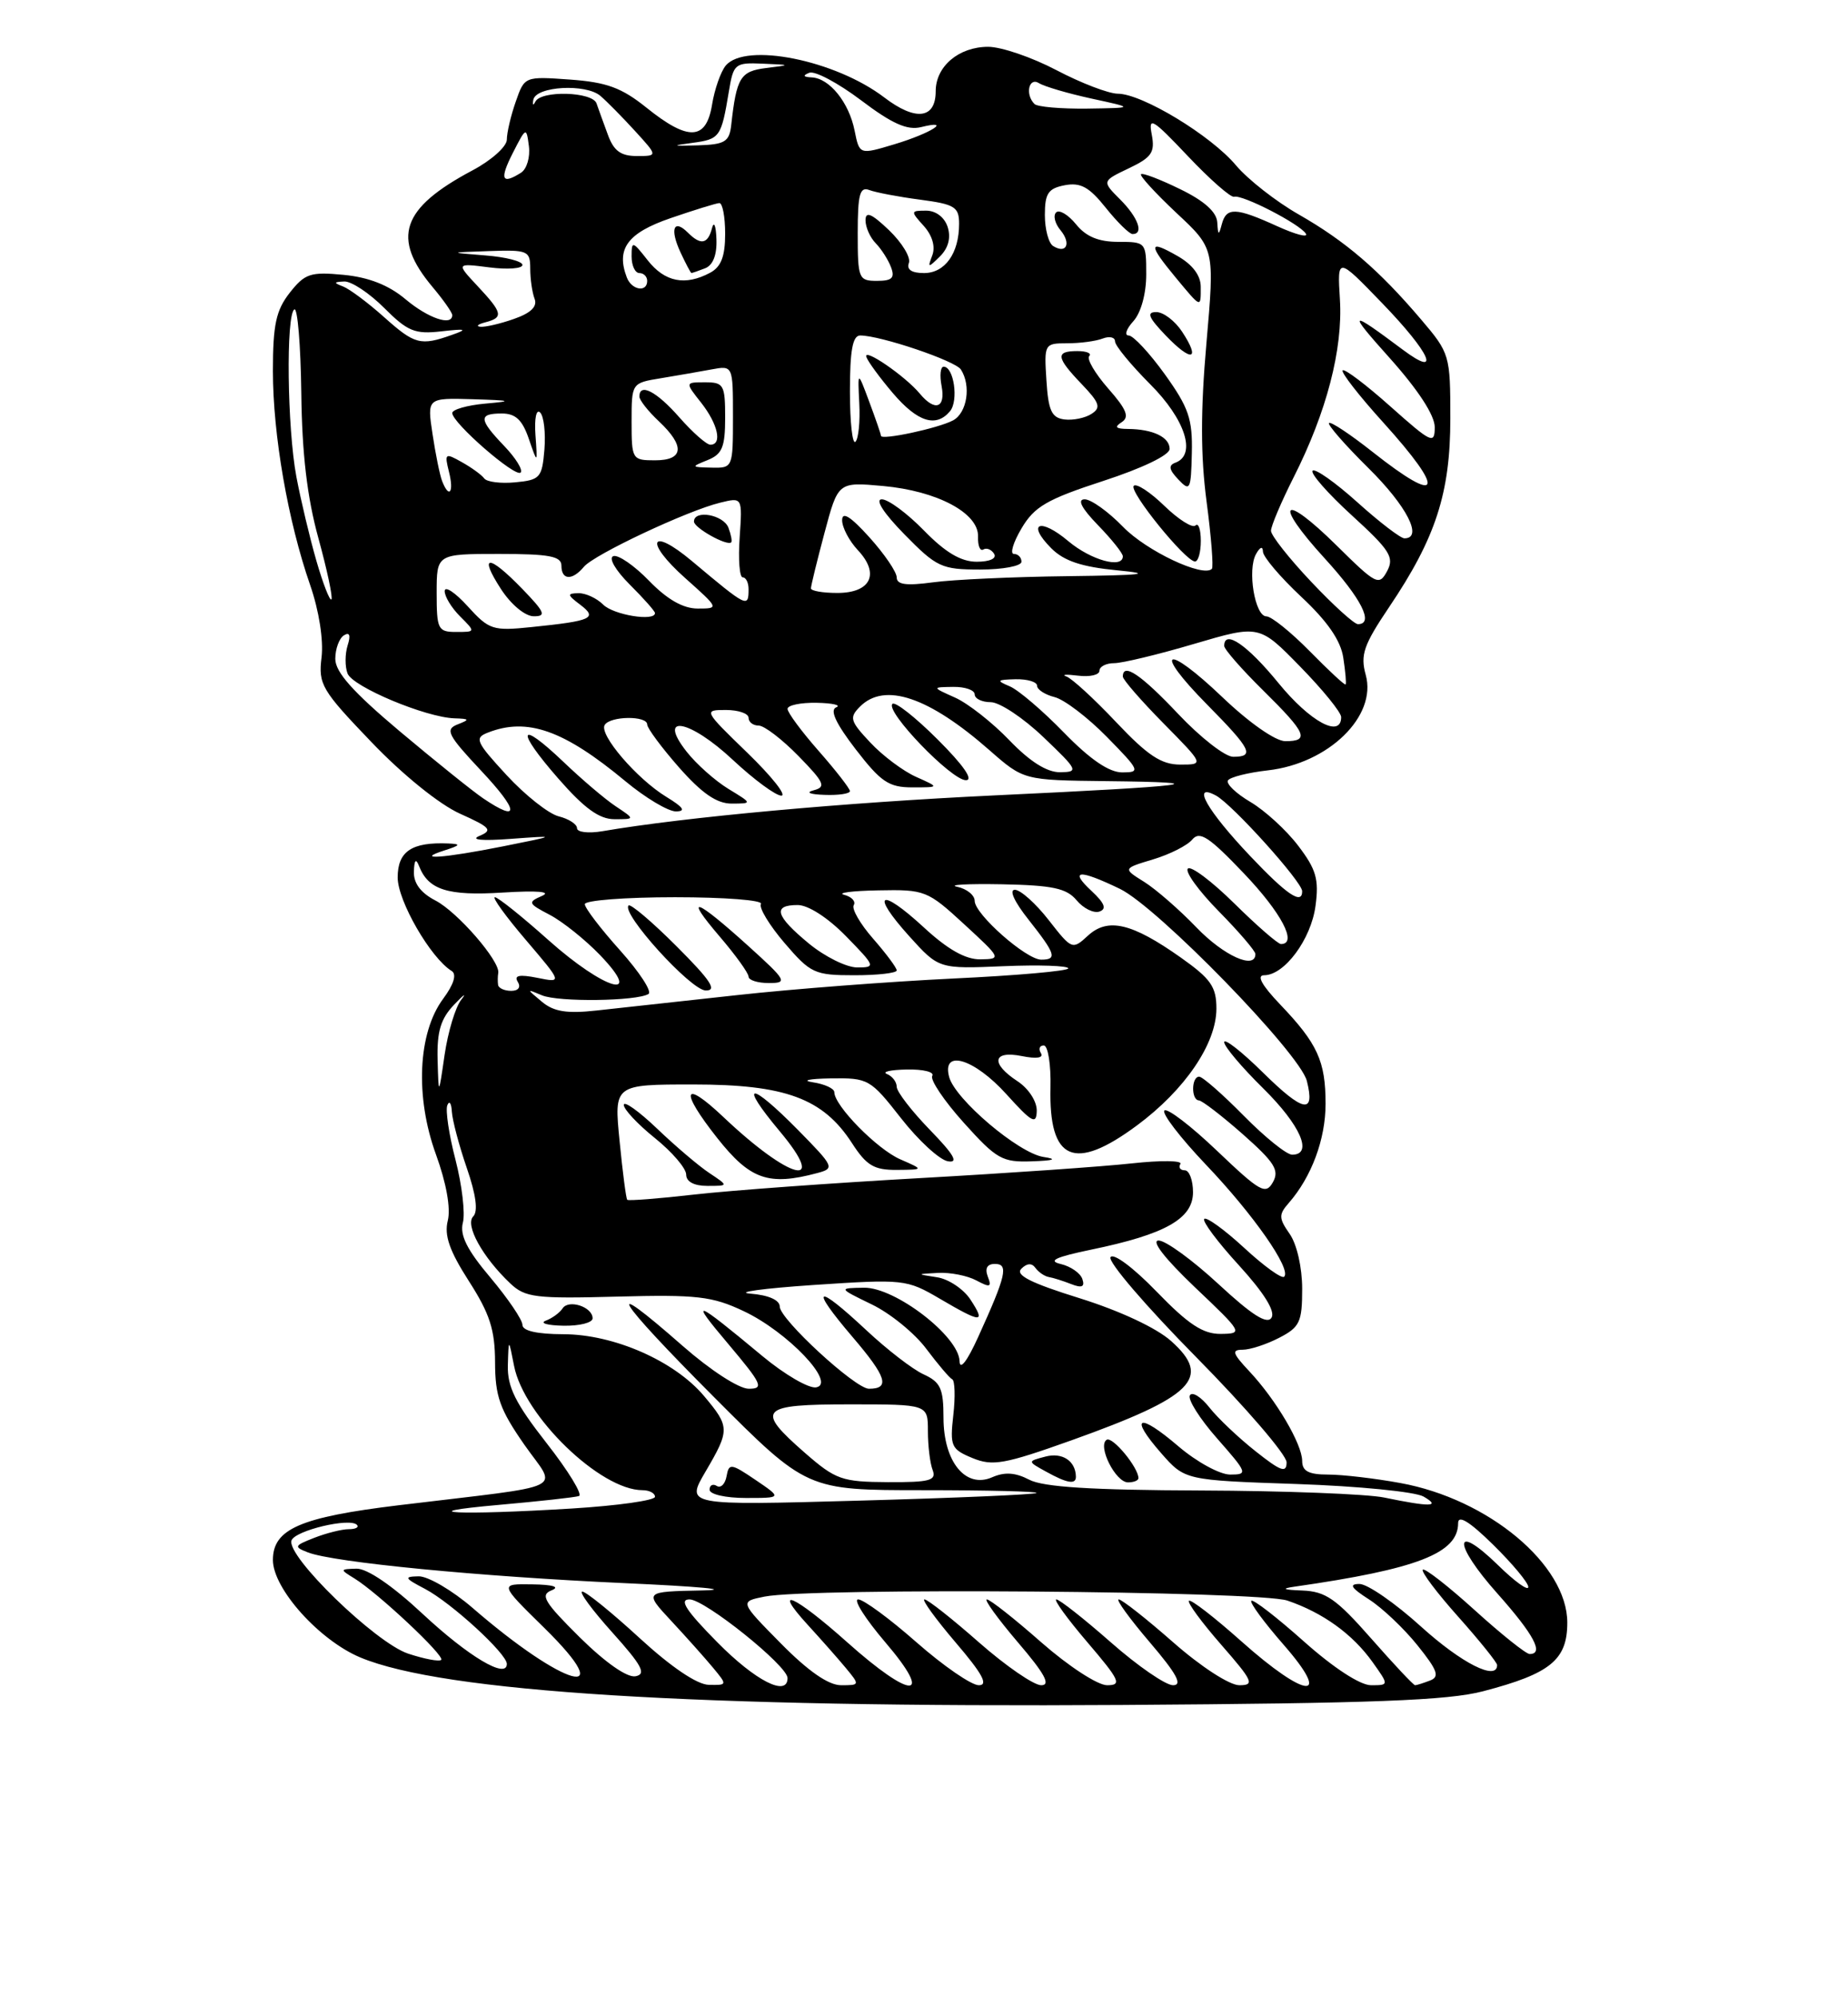 <?xml version="1.0" encoding="UTF-8" standalone="no"?>
<!DOCTYPE svg PUBLIC "-//W3C//DTD SVG 1.1//EN" "http://www.w3.org/Graphics/SVG/1.1/DTD/svg11.dtd" >
<svg xmlns="http://www.w3.org/2000/svg" xmlns:xlink="http://www.w3.org/1999/xlink" version="1.1" viewBox="0 0 237 256">
 <g >
 <path fill="currentColor"
d=" M 190.21 216.77 C 198.83 214.52 201.00 212.75 201.00 207.98 C 201.00 200.57 190.90 192.13 179.57 190.08 C 176.30 189.48 172.14 189.00 170.32 189.00 C 167.83 189.00 167.00 188.56 167.00 187.25 C 166.99 185.08 163.64 179.40 160.21 175.75 C 158.06 173.46 157.92 173.00 159.36 173.00 C 160.32 173.00 162.43 172.31 164.05 171.47 C 166.69 170.11 167.00 169.45 167.00 165.20 C 167.00 162.46 166.32 159.48 165.40 158.16 C 163.99 156.14 163.97 155.68 165.28 154.19 C 168.20 150.85 170.00 146.02 170.00 141.48 C 170.00 136.01 168.97 133.76 164.18 128.75 C 161.82 126.28 161.12 125.00 162.12 125.00 C 164.72 125.00 168.14 120.40 168.71 116.11 C 169.17 112.70 168.80 111.43 166.49 108.40 C 164.97 106.40 162.21 103.88 160.36 102.79 C 158.51 101.70 157.22 100.46 157.48 100.03 C 157.74 99.61 160.04 99.03 162.59 98.74 C 170.39 97.86 176.62 91.79 175.15 86.50 C 174.44 83.94 174.88 82.67 178.14 77.83 C 184.13 68.95 186.00 63.20 186.00 53.64 C 186.00 45.52 185.93 45.27 182.25 40.95 C 176.83 34.58 172.55 30.91 166.56 27.49 C 163.66 25.84 160.03 23.00 158.50 21.18 C 155.28 17.35 146.48 12.02 143.35 12.01 C 142.17 12.00 138.64 10.65 135.50 9.00 C 132.36 7.35 128.42 6.00 126.73 6.00 C 122.96 6.00 120.00 8.51 120.00 11.69 C 120.00 15.25 117.42 15.56 113.39 12.48 C 107.11 7.70 95.59 5.39 93.07 8.41 C 92.43 9.19 91.64 11.44 91.32 13.41 C 90.57 18.01 88.28 18.12 82.92 13.81 C 79.72 11.24 77.81 10.54 73.11 10.20 C 67.28 9.78 67.27 9.79 66.14 13.04 C 65.51 14.83 65.00 17.02 65.00 17.90 C 65.00 18.78 63.01 20.56 60.59 21.84 C 51.46 26.69 50.17 30.48 55.50 36.82 C 56.87 38.45 58.00 40.06 58.00 40.39 C 58.00 41.85 54.90 40.79 52.00 38.35 C 49.86 36.55 47.30 35.54 44.08 35.23 C 39.81 34.82 39.10 35.06 37.16 37.52 C 35.40 39.77 35.00 41.60 35.00 47.55 C 35.00 55.72 36.92 66.78 39.78 75.00 C 40.91 78.25 41.50 82.03 41.24 84.24 C 40.81 87.72 41.24 88.45 47.64 95.12 C 51.66 99.32 56.36 103.11 58.99 104.29 C 62.91 106.05 63.23 106.41 61.49 107.14 C 60.26 107.65 61.79 107.80 65.50 107.52 C 71.50 107.08 71.50 107.08 64.50 108.48 C 56.87 110.00 53.03 110.27 57.00 109.00 C 59.06 108.34 59.15 108.18 57.50 108.11 C 52.80 107.91 51.00 109.12 51.00 112.47 C 51.00 115.47 55.22 122.78 57.92 124.45 C 58.60 124.87 58.21 126.16 56.83 128.02 C 53.59 132.39 53.22 140.58 55.91 147.97 C 57.24 151.62 57.82 154.86 57.43 156.44 C 56.95 158.34 57.64 160.32 60.13 164.20 C 62.82 168.39 63.48 170.44 63.49 174.61 C 63.50 178.97 64.10 180.65 67.23 185.15 C 71.46 191.20 73.47 190.23 51.14 192.93 C 38.48 194.46 35.00 195.98 35.00 199.95 C 35.00 203.62 40.95 210.24 46.21 212.44 C 56.82 216.88 89.14 218.89 144.00 218.53 C 176.05 218.32 185.69 217.96 190.21 216.77 Z  M 82.02 209.95 C 78.46 206.68 75.15 204.00 74.68 204.00 C 74.20 204.00 75.94 206.36 78.54 209.25 C 82.34 213.48 82.92 214.57 81.51 214.85 C 80.44 215.06 77.66 213.12 74.36 209.87 C 69.81 205.36 69.24 204.43 70.73 203.84 C 71.85 203.40 70.95 203.11 68.27 203.07 C 64.04 203.00 64.04 203.00 69.77 208.62 C 79.61 218.28 72.40 216.30 60.63 206.11 C 58.02 203.85 54.89 202.02 53.69 202.04 C 51.76 202.08 51.86 202.27 54.50 203.65 C 57.88 205.43 65.00 211.95 65.00 213.27 C 65.00 215.26 60.09 212.34 54.21 206.86 C 50.32 203.23 47.08 201.02 45.71 201.06 C 43.58 201.12 43.57 201.16 45.45 202.31 C 48.45 204.15 57.09 212.25 56.58 212.75 C 56.34 213.00 54.43 212.64 52.34 211.95 C 48.15 210.56 36.64 199.39 37.39 197.43 C 37.88 196.16 44.84 194.50 45.77 195.44 C 46.08 195.75 45.61 196.00 44.73 196.00 C 43.85 196.00 41.86 196.50 40.32 197.10 C 37.71 198.12 37.65 198.26 39.50 198.98 C 42.83 200.26 61.48 202.07 80.00 202.91 C 89.62 203.34 94.15 203.76 90.05 203.85 C 82.59 204.00 82.59 204.00 86.08 207.75 C 88.00 209.81 90.41 212.51 91.44 213.75 C 93.29 215.98 93.29 216.00 90.90 215.95 C 89.40 215.92 86.07 213.67 82.02 209.95 Z  M 92.00 210.50 C 87.97 206.42 87.05 205.00 88.43 205.00 C 90.39 205.00 101.00 213.50 101.00 215.08 C 101.00 217.54 96.89 215.45 92.00 210.50 Z  M 100.14 210.64 C 94.85 205.28 94.85 205.28 98.05 204.64 C 103.90 203.47 161.43 203.91 165.10 205.15 C 169.66 206.70 173.47 209.45 176.03 213.04 C 178.14 216.00 178.14 216.00 175.82 216.00 C 174.42 215.99 171.00 213.76 167.20 210.37 C 163.74 207.29 160.72 204.95 160.48 205.18 C 160.25 205.41 162.11 207.94 164.61 210.80 C 170.96 218.06 167.52 217.79 159.20 210.37 C 155.74 207.29 152.72 204.95 152.48 205.18 C 152.25 205.41 154.11 207.94 156.61 210.80 C 160.69 215.47 160.93 216.00 158.94 216.00 C 157.68 216.00 154.02 213.63 150.46 210.50 C 147.01 207.47 143.87 205.00 143.47 205.00 C 143.08 205.00 144.87 207.47 147.46 210.50 C 150.91 214.54 151.70 216.00 150.44 216.00 C 149.49 216.00 145.90 213.53 142.46 210.50 C 139.01 207.47 135.87 205.00 135.47 205.00 C 135.08 205.00 136.87 207.47 139.46 210.50 C 143.62 215.37 143.91 216.00 141.98 216.00 C 140.77 216.00 137.03 213.56 133.54 210.50 C 130.10 207.47 126.96 205.00 126.56 205.00 C 126.17 205.00 127.96 207.47 130.54 210.50 C 134.00 214.54 134.79 216.00 133.53 216.00 C 132.58 216.00 128.99 213.53 125.54 210.50 C 122.10 207.47 118.96 205.00 118.56 205.00 C 118.17 205.00 119.96 207.47 122.54 210.50 C 126.00 214.54 126.79 216.00 125.53 216.00 C 124.58 216.00 120.99 213.53 117.54 210.50 C 114.10 207.47 110.73 205.00 110.06 205.00 C 109.39 205.00 110.96 207.47 113.54 210.50 C 119.86 217.89 116.94 217.89 108.66 210.50 C 101.89 204.46 98.90 203.13 103.58 208.25 C 105.22 210.04 107.41 212.51 108.44 213.75 C 110.29 215.98 110.29 216.00 107.87 216.00 C 106.25 216.00 103.66 214.21 100.14 210.64 Z  M 175.84 210.00 C 171.37 204.92 170.01 203.98 167.03 203.86 C 164.56 203.77 164.25 203.62 166.00 203.37 C 181.78 201.11 187.00 199.08 187.00 195.22 C 187.00 194.12 188.47 195.02 191.50 198.00 C 193.97 200.43 196.00 202.86 196.00 203.41 C 196.00 203.96 194.25 202.70 192.12 200.61 C 186.35 194.99 186.30 197.81 192.04 204.25 C 196.72 209.51 198.05 212.00 196.17 212.00 C 195.71 212.00 192.54 209.47 189.13 206.38 C 185.71 203.28 182.71 200.95 182.47 201.19 C 182.23 201.44 184.27 204.15 187.02 207.23 C 189.76 210.30 192.00 213.09 192.00 213.41 C 192.00 215.49 187.46 213.20 182.26 208.50 C 178.92 205.47 175.36 203.01 174.34 203.02 C 172.96 203.03 173.26 203.52 175.57 205.00 C 177.26 206.08 180.06 208.73 181.79 210.89 C 184.38 214.11 184.66 214.92 183.39 215.40 C 182.53 215.73 181.67 216.00 181.48 216.00 C 181.28 216.00 178.74 213.30 175.84 210.00 Z  M 63.92 192.89 C 69.11 192.43 73.75 191.92 74.25 191.75 C 74.75 191.58 72.89 188.53 70.10 184.97 C 66.10 179.86 65.06 177.77 65.13 175.00 C 65.23 171.50 65.23 171.50 65.93 175.08 C 67.19 181.51 76.99 191.00 82.39 191.00 C 83.27 191.00 84.00 191.38 84.00 191.85 C 84.00 192.31 79.20 192.99 73.34 193.35 C 58.81 194.24 52.31 193.92 63.92 192.89 Z  M 90.47 188.64 C 93.62 183.27 93.61 182.88 90.29 178.93 C 86.51 174.44 78.73 171.02 72.25 171.01 C 68.87 171.00 67.00 170.58 67.00 169.81 C 67.00 169.16 65.15 166.44 62.90 163.76 C 59.89 160.20 58.95 158.31 59.36 156.72 C 59.68 155.52 59.25 151.90 58.42 148.67 C 57.58 145.45 57.11 142.29 57.37 141.66 C 57.63 141.02 57.89 141.40 57.95 142.50 C 58.02 143.60 58.88 146.85 59.87 149.72 C 61.05 153.13 61.33 155.27 60.69 155.91 C 59.60 157.00 61.89 161.14 65.44 164.50 C 67.35 166.31 68.68 166.47 79.16 166.19 C 89.37 165.92 91.33 166.14 95.37 168.05 C 100.99 170.69 107.31 177.32 104.68 177.82 C 103.75 178.00 100.63 176.19 97.75 173.79 C 88.97 166.49 88.33 166.27 93.39 172.25 C 97.73 177.40 98.01 178.00 96.03 178.00 C 94.76 178.00 91.11 175.63 87.54 172.50 C 76.99 163.24 78.89 166.36 91.50 179.00 C 103.47 191.00 103.47 191.00 118.40 191.00 C 126.61 191.00 133.15 191.16 132.92 191.36 C 132.69 191.56 122.47 192.00 110.22 192.34 C 87.94 192.96 87.94 192.96 90.47 188.64 Z  M 96.90 189.69 C 93.74 187.55 93.48 187.52 93.18 189.21 C 93.00 190.21 92.44 190.77 91.93 190.46 C 91.42 190.14 91.00 190.36 91.00 190.94 C 91.00 191.53 93.04 192.00 95.65 192.00 C 100.30 192.00 100.30 192.00 96.90 189.69 Z  M 76.00 168.97 C 76.00 167.51 72.93 166.50 72.15 167.70 C 71.79 168.25 70.83 168.96 70.00 169.27 C 69.17 169.59 70.19 169.88 72.25 169.92 C 74.31 169.96 76.00 169.54 76.00 168.97 Z  M 177.50 191.94 C 175.30 191.49 164.72 191.08 154.00 191.04 C 140.00 190.99 133.79 190.60 132.00 189.66 C 130.22 188.73 128.84 188.64 127.23 189.35 C 123.83 190.83 121.00 187.36 121.00 181.70 C 121.00 177.98 120.62 177.15 118.46 176.16 C 117.06 175.53 113.76 172.98 111.11 170.50 C 104.59 164.41 103.75 164.82 109.34 171.37 C 113.71 176.48 114.19 178.00 111.44 178.00 C 109.69 178.00 100.00 169.08 100.00 167.47 C 100.00 166.63 98.57 166.00 96.25 165.81 C 94.19 165.64 97.83 165.14 104.33 164.70 C 115.90 163.93 116.27 163.97 120.51 166.45 C 125.91 169.62 126.46 169.63 124.45 166.56 C 123.57 165.22 121.64 163.93 120.17 163.71 C 117.50 163.30 117.50 163.30 120.32 163.15 C 121.86 163.07 124.07 163.50 125.22 164.12 C 126.98 165.06 127.21 164.98 126.68 163.62 C 126.28 162.56 126.60 162.00 127.60 162.00 C 129.38 162.00 129.04 163.47 125.46 171.34 C 124.04 174.48 123.09 175.70 123.06 174.46 C 122.97 171.27 114.80 164.99 110.81 165.05 C 107.50 165.10 107.50 165.10 111.80 167.19 C 114.17 168.33 117.32 170.90 118.80 172.89 C 120.29 174.87 121.78 176.63 122.12 176.79 C 122.46 176.95 122.53 179.01 122.26 181.37 C 121.81 185.37 121.98 185.75 124.71 186.88 C 127.30 187.95 128.80 187.68 137.41 184.61 C 153.07 179.01 155.48 176.61 150.20 171.89 C 148.31 170.20 143.64 168.02 138.47 166.40 C 132.20 164.45 130.17 163.43 130.98 162.62 C 131.70 161.90 132.33 161.86 132.79 162.51 C 133.18 163.05 133.95 163.58 134.50 163.68 C 135.05 163.77 136.35 164.18 137.39 164.59 C 138.75 165.12 139.15 164.94 138.81 163.94 C 138.56 163.18 137.31 162.31 136.03 162.01 C 134.33 161.61 135.36 161.12 139.94 160.17 C 149.44 158.21 153.00 156.21 153.00 152.81 C 153.00 151.27 152.52 150.00 151.94 150.00 C 151.36 150.00 151.11 149.63 151.38 149.19 C 151.66 148.74 148.87 148.71 145.19 149.11 C 141.51 149.52 129.28 150.37 118.00 151.00 C 106.72 151.63 93.72 152.58 89.11 153.10 C 84.50 153.63 80.60 153.93 80.44 153.78 C 80.29 153.62 79.85 150.24 79.46 146.25 C 78.74 139.00 78.74 139.00 88.91 139.00 C 100.73 139.00 105.54 140.78 109.26 146.51 C 111.12 149.39 112.09 149.97 115.00 149.95 C 118.50 149.92 118.50 149.92 115.45 148.59 C 112.49 147.30 107.00 141.72 107.00 139.99 C 107.00 139.52 105.76 138.95 104.25 138.72 C 102.74 138.49 103.75 138.27 106.50 138.22 C 111.36 138.15 111.61 138.29 115.55 143.32 C 117.78 146.17 120.48 148.65 121.55 148.84 C 122.98 149.10 122.37 148.02 119.25 144.81 C 116.91 142.40 115.00 139.92 115.00 139.30 C 115.00 138.67 114.44 137.94 113.75 137.66 C 113.06 137.38 114.21 137.12 116.31 137.08 C 118.40 137.04 119.87 137.40 119.56 137.90 C 119.26 138.39 121.07 141.09 123.60 143.90 C 127.80 148.57 128.53 148.99 132.34 148.85 C 135.20 148.75 135.66 148.57 133.82 148.29 C 130.62 147.80 122.46 140.88 121.72 138.02 C 120.77 134.42 124.94 135.68 129.07 140.25 C 132.36 143.89 132.92 144.19 132.96 142.37 C 132.98 141.16 131.91 139.52 130.50 138.59 C 127.00 136.30 127.29 134.61 131.05 135.36 C 132.94 135.74 133.87 135.60 133.49 134.98 C 133.16 134.44 133.32 134.00 133.86 134.00 C 134.40 134.00 134.79 136.43 134.72 139.40 C 134.50 148.80 137.75 150.22 145.81 144.25 C 151.96 139.70 156.00 133.77 156.00 129.28 C 156.00 126.47 155.29 125.46 151.43 122.73 C 145.16 118.30 142.09 117.58 139.53 119.92 C 137.53 121.76 137.46 121.73 134.50 117.94 C 132.85 115.82 130.90 114.07 130.17 114.05 C 129.37 114.02 130.08 115.58 131.92 117.89 C 135.39 122.29 135.62 123.00 133.53 123.00 C 131.61 123.00 125.00 117.17 125.00 115.47 C 125.00 114.74 123.99 113.92 122.75 113.66 C 121.51 113.40 124.10 113.26 128.50 113.34 C 135.00 113.47 136.79 113.85 138.07 115.39 C 138.94 116.43 140.25 117.08 140.99 116.84 C 141.96 116.51 141.68 115.78 139.98 114.19 C 137.07 111.49 138.37 111.39 143.63 113.93 C 148.47 116.28 166.71 135.00 167.60 138.55 C 168.69 142.87 167.15 142.58 161.98 137.48 C 159.24 134.78 157.00 133.03 157.00 133.58 C 157.00 134.13 159.25 136.79 162.00 139.50 C 166.79 144.22 168.44 148.00 165.71 148.00 C 165.00 148.00 162.21 145.75 159.50 143.00 C 156.79 140.25 154.22 138.00 153.79 138.00 C 152.78 138.00 152.75 140.99 153.75 141.04 C 154.16 141.06 156.70 143.01 159.39 145.38 C 163.46 148.98 164.10 149.99 163.25 151.52 C 162.32 153.17 161.62 152.78 156.10 147.52 C 152.74 144.31 149.69 141.98 149.33 142.34 C 148.97 142.70 151.36 145.81 154.63 149.25 C 160.74 155.65 165.65 162.68 164.69 163.64 C 164.39 163.94 162.08 162.27 159.56 159.94 C 157.03 157.61 154.72 155.94 154.44 156.23 C 154.15 156.51 156.15 159.19 158.89 162.18 C 162.10 165.70 163.58 168.07 163.07 168.89 C 162.51 169.80 160.58 168.58 156.26 164.58 C 152.94 161.51 149.49 159.00 148.59 159.00 C 147.58 159.00 149.38 161.31 153.22 164.97 C 159.40 170.83 159.45 170.93 156.56 170.97 C 154.28 170.99 152.41 169.76 148.33 165.55 C 145.36 162.48 142.78 160.55 142.42 161.14 C 142.06 161.71 147.00 167.46 153.39 173.93 C 159.77 180.39 165.00 186.47 165.00 187.43 C 165.00 188.85 164.26 188.58 161.02 186.01 C 158.83 184.28 156.16 181.75 155.10 180.40 C 154.03 179.04 152.91 178.34 152.60 178.84 C 152.29 179.35 153.86 181.84 156.10 184.38 C 159.99 188.80 160.07 189.00 157.76 189.00 C 156.44 189.00 153.46 187.37 151.13 185.38 C 146.00 180.99 144.74 181.49 148.92 186.26 C 151.96 189.72 151.96 189.72 166.30 190.21 C 174.18 190.48 181.50 191.20 182.57 191.82 C 184.85 193.14 183.45 193.17 177.50 191.94 Z  M 137.98 189.25 C 137.94 187.25 136.24 186.13 134.09 186.69 C 131.75 187.30 131.75 187.30 134.13 188.61 C 136.86 190.13 138.01 190.32 137.98 189.25 Z  M 146.00 189.46 C 146.00 188.09 142.68 184.08 141.93 184.54 C 140.71 185.30 143.06 190.00 144.66 190.00 C 145.40 190.00 146.00 189.76 146.00 189.46 Z  M 90.97 150.35 C 89.61 149.45 86.59 146.88 84.25 144.64 C 81.91 142.41 80.00 141.05 80.00 141.62 C 80.00 142.20 81.80 144.11 84.00 145.88 C 86.20 147.65 88.00 149.75 88.00 150.55 C 88.00 151.46 89.01 152.00 90.72 152.00 C 93.45 152.00 93.45 152.00 90.97 150.35 Z  M 104.83 150.35 C 107.07 149.75 106.98 149.55 102.37 144.86 C 96.12 138.52 94.65 138.61 100.00 145.00 C 106.31 152.53 101.32 151.27 92.77 143.17 C 87.56 138.24 87.13 139.73 91.99 145.87 C 96.21 151.20 98.56 152.03 104.83 150.35 Z  M 103.23 186.22 C 96.82 180.62 97.40 180.00 109.00 180.00 C 119.00 180.00 119.00 180.00 119.00 183.42 C 119.00 185.30 119.27 187.55 119.61 188.42 C 120.12 189.76 119.25 190.00 113.86 189.97 C 107.97 189.94 107.18 189.66 103.23 186.22 Z  M 56.12 135.81 C 56.03 132.19 56.52 130.57 58.25 128.76 C 59.49 127.46 59.89 127.19 59.15 128.14 C 58.40 129.10 57.45 132.27 57.02 135.19 C 56.25 140.50 56.25 140.50 56.12 135.81 Z  M 69.50 128.40 C 67.50 126.73 67.50 126.73 69.50 127.57 C 71.61 128.46 81.65 128.33 83.17 127.40 C 83.65 127.10 82.01 124.59 79.53 121.82 C 77.04 119.05 75.00 116.38 75.00 115.89 C 75.00 115.40 80.20 115.00 86.56 115.00 C 92.92 115.00 97.88 115.38 97.59 115.86 C 97.30 116.33 98.66 118.58 100.61 120.86 C 103.96 124.77 104.46 125.00 109.58 125.00 C 112.56 125.00 115.00 124.72 115.00 124.38 C 115.00 124.04 113.64 122.22 111.98 120.32 C 110.32 118.43 109.20 116.49 109.49 116.02 C 109.78 115.54 109.23 114.94 108.26 114.69 C 107.29 114.44 109.27 114.18 112.65 114.12 C 118.61 114.00 118.96 114.14 123.65 118.46 C 128.42 122.85 128.46 122.92 125.73 122.96 C 123.83 122.99 121.53 121.69 118.46 118.85 C 112.81 113.65 111.58 114.42 116.62 120.01 C 120.40 124.19 120.40 124.19 128.70 123.84 C 133.27 123.65 137.00 123.78 137.00 124.12 C 137.00 124.45 130.36 125.04 122.25 125.42 C 114.14 125.81 101.65 126.76 94.50 127.55 C 87.35 128.34 79.25 129.22 76.50 129.52 C 72.70 129.94 71.02 129.67 69.50 128.40 Z  M 86.78 121.30 C 83.64 118.16 80.86 115.80 80.61 116.06 C 79.63 117.04 88.57 126.90 90.49 126.95 C 92.02 126.99 91.16 125.68 86.78 121.30 Z  M 95.97 121.25 C 89.15 115.09 87.63 114.58 92.29 120.03 C 94.33 122.41 96.00 124.73 96.00 125.18 C 96.00 125.63 97.17 126.00 98.61 126.00 C 101.05 126.00 100.88 125.69 95.97 121.25 Z  M 63.88 126.25 C 63.82 125.84 63.82 125.14 63.90 124.70 C 64.15 123.20 58.67 116.88 55.84 115.42 C 53.95 114.44 53.03 113.20 53.08 111.72 C 53.13 110.21 53.34 109.98 53.74 111.00 C 54.93 114.06 57.41 114.85 64.50 114.40 C 68.94 114.13 70.77 114.28 69.51 114.83 C 67.65 115.64 67.71 115.80 70.51 117.26 C 72.15 118.12 75.05 120.44 76.95 122.41 C 82.71 128.41 77.53 126.91 70.34 120.50 C 66.95 117.47 63.86 115.00 63.47 115.00 C 63.08 115.00 64.87 117.47 67.45 120.49 C 72.13 125.98 72.13 125.98 68.91 125.33 C 66.60 124.87 65.89 125.02 66.40 125.84 C 66.83 126.53 66.48 127.00 65.56 127.00 C 64.70 127.00 63.95 126.66 63.88 126.25 Z  M 103.73 120.93 C 99.44 117.39 99.04 116.00 102.30 116.00 C 103.66 116.00 106.18 117.63 108.50 120.00 C 112.28 123.87 112.33 124.00 109.93 124.00 C 108.57 124.00 105.78 122.62 103.73 120.93 Z  M 153.45 118.88 C 151.28 116.62 148.26 113.99 146.75 113.04 C 143.99 111.32 143.99 111.32 147.88 110.15 C 150.01 109.51 152.28 108.37 152.91 107.60 C 153.86 106.47 155.06 107.26 159.53 111.95 C 164.34 116.99 166.45 121.00 164.28 121.00 C 163.89 121.00 161.20 118.66 158.31 115.81 C 155.41 112.95 152.73 110.94 152.34 111.33 C 151.94 111.72 153.73 114.19 156.31 116.81 C 158.89 119.43 161.00 121.89 161.00 122.28 C 161.00 124.34 156.93 122.50 153.45 118.88 Z  M 160.36 109.75 C 154.80 103.89 152.73 100.25 155.93 101.96 C 158.04 103.09 167.00 113.03 167.00 114.23 C 167.00 116.01 165.04 114.69 160.36 109.75 Z  M 74.00 106.15 C 74.00 105.64 72.94 104.95 71.64 104.63 C 70.35 104.30 67.34 101.92 64.96 99.34 C 61.03 95.08 60.81 94.58 62.57 93.90 C 67.62 91.92 72.31 93.58 80.18 100.11 C 82.75 102.25 85.68 104.00 86.68 104.00 C 88.00 103.99 87.67 103.49 85.46 102.14 C 81.67 99.83 76.79 94.14 77.55 92.92 C 78.27 91.76 83.00 91.71 83.00 92.86 C 83.00 93.33 84.84 95.81 87.08 98.36 C 90.03 101.70 91.92 103.00 93.83 103.00 C 96.50 102.99 96.50 102.99 93.41 101.11 C 91.71 100.07 89.31 97.94 88.07 96.36 C 84.18 91.43 88.42 92.18 94.01 97.42 C 96.71 99.94 99.50 101.99 100.21 101.98 C 100.92 101.97 98.95 99.49 95.84 96.48 C 90.24 91.06 90.21 91.00 93.09 91.00 C 94.69 91.00 96.00 91.45 96.00 92.00 C 96.00 92.55 96.58 93.00 97.30 93.00 C 98.01 93.00 100.31 94.76 102.41 96.91 C 105.72 100.30 105.98 100.87 104.36 101.29 C 103.27 101.57 103.84 101.82 105.75 101.88 C 107.54 101.95 109.00 101.73 109.00 101.40 C 109.00 101.08 107.20 98.76 105.00 96.26 C 102.80 93.76 101.00 91.33 101.00 90.86 C 101.00 90.39 102.69 90.04 104.75 90.08 C 106.81 90.12 107.93 90.39 107.24 90.66 C 106.39 91.01 107.20 92.74 109.74 96.04 C 112.97 100.23 113.99 100.92 117.00 100.92 C 120.50 100.92 120.50 100.92 117.50 99.58 C 115.85 98.85 113.20 96.87 111.62 95.18 C 109.01 92.41 108.89 91.97 110.30 90.56 C 113.45 87.41 119.11 89.32 126.89 96.15 C 131.28 100.00 131.28 100.00 141.89 100.12 C 156.71 100.28 153.02 100.75 127.50 101.95 C 108.33 102.86 87.86 104.72 77.25 106.54 C 75.46 106.84 74.00 106.67 74.00 106.15 Z  M 78.97 103.35 C 77.61 102.45 74.60 99.89 72.27 97.66 C 66.47 92.13 66.06 93.46 71.61 99.80 C 74.94 103.61 76.86 105.00 78.80 105.00 C 81.45 105.00 81.45 105.00 78.97 103.35 Z  M 120.27 94.80 C 117.41 91.94 114.79 89.88 114.45 90.22 C 113.50 91.17 122.01 100.00 123.87 100.00 C 124.89 100.00 123.57 98.09 120.27 94.80 Z  M 61.97 102.33 C 60.61 101.41 55.79 97.53 51.25 93.72 C 45.26 88.68 43.00 86.15 43.00 84.45 C 43.00 83.17 43.50 81.81 44.11 81.43 C 44.84 80.98 45.00 81.42 44.58 82.73 C 44.24 83.83 44.23 85.44 44.57 86.32 C 45.23 88.03 54.59 91.95 58.29 92.07 C 60.24 92.13 60.28 92.23 58.66 92.86 C 57.05 93.50 57.43 94.23 61.71 98.79 C 66.58 103.97 66.69 105.52 61.97 102.33 Z  M 129.45 94.88 C 127.28 92.62 124.15 90.16 122.50 89.42 C 119.50 88.08 119.50 88.08 122.25 88.04 C 123.76 88.02 125.00 88.45 125.00 89.00 C 125.00 89.55 125.93 90.00 127.06 90.00 C 128.19 90.00 131.23 92.01 133.81 94.48 C 138.26 98.72 138.37 98.95 135.95 98.98 C 134.26 98.99 132.08 97.62 129.45 94.88 Z  M 136.46 93.91 C 133.73 91.10 130.60 88.43 129.50 87.97 C 127.74 87.23 127.83 87.12 130.25 87.06 C 131.76 87.03 133.00 87.40 133.00 87.89 C 133.00 88.38 134.01 89.04 135.25 89.35 C 136.49 89.66 139.51 91.96 141.96 94.46 C 146.20 98.78 146.29 99.00 143.92 99.00 C 142.24 99.00 139.81 97.35 136.46 93.91 Z  M 143.16 92.58 C 140.34 89.59 137.46 86.95 136.77 86.71 C 136.07 86.46 136.74 86.41 138.25 86.60 C 139.76 86.79 141.00 86.51 141.00 85.97 C 141.00 85.44 141.85 85.00 142.89 85.00 C 143.92 85.00 148.54 83.89 153.14 82.53 C 161.50 80.07 161.50 80.07 166.75 85.45 C 169.64 88.40 172.00 91.31 172.00 91.91 C 172.00 94.67 168.00 92.50 163.96 87.55 C 159.96 82.65 157.00 80.63 157.00 82.79 C 157.00 83.22 159.25 85.79 162.00 88.50 C 167.55 93.97 168.00 95.00 164.84 95.00 C 163.58 95.00 160.22 92.65 156.79 89.38 C 149.44 82.37 147.75 83.16 154.81 90.31 C 160.47 96.04 160.95 97.00 158.15 97.00 C 157.12 97.00 153.95 94.53 151.09 91.50 C 146.31 86.44 144.00 84.89 144.00 86.72 C 144.00 87.11 146.35 89.81 149.22 92.72 C 154.43 98.00 154.43 98.00 151.36 98.00 C 148.94 98.00 147.20 96.85 143.16 92.58 Z  M 167.98 83.48 C 165.56 81.02 163.05 79.00 162.41 79.00 C 160.93 79.00 159.94 73.01 161.09 71.00 C 161.60 70.09 161.95 69.97 161.97 70.71 C 161.99 71.38 164.20 73.98 166.89 76.50 C 170.23 79.62 171.94 82.09 172.27 84.29 C 172.54 86.05 172.68 87.60 172.57 87.73 C 172.46 87.86 170.40 85.94 167.98 83.48 Z  M 56.00 76.00 C 56.00 71.00 56.00 71.00 64.00 71.00 C 70.44 71.00 72.00 71.29 72.00 72.50 C 72.00 74.37 73.39 74.44 74.88 72.65 C 76.18 71.08 88.15 65.45 92.36 64.43 C 95.21 63.73 95.21 63.73 94.86 68.87 C 94.66 71.69 94.84 74.00 95.25 74.00 C 95.66 74.00 96.00 74.67 96.00 75.50 C 96.00 77.95 95.84 77.87 88.72 71.90 C 83.35 67.41 82.59 69.39 87.88 74.10 C 92.23 77.98 92.24 78.00 89.48 78.00 C 87.61 78.00 85.57 76.84 83.25 74.45 C 81.36 72.50 79.29 71.07 78.66 71.28 C 78.01 71.50 78.92 73.08 80.75 74.91 C 82.54 76.69 84.00 78.34 84.00 78.58 C 84.00 79.69 78.68 78.82 77.36 77.50 C 76.53 76.67 75.10 76.01 74.18 76.03 C 72.71 76.06 72.73 76.24 74.40 77.50 C 76.69 79.23 75.93 79.58 68.20 80.37 C 63.20 80.89 62.73 80.74 59.98 77.71 C 58.37 75.94 57.05 75.06 57.03 75.75 C 57.01 76.44 57.90 77.90 59.00 79.00 C 61.00 81.00 61.00 81.00 58.50 81.00 C 56.17 81.00 56.00 80.67 56.00 76.00 Z  M 67.00 75.50 C 62.66 71.02 61.34 71.01 64.24 75.49 C 65.54 77.49 67.33 78.98 68.45 78.99 C 70.10 79.00 69.87 78.47 67.00 75.50 Z  M 93.42 67.64 C 92.78 65.97 89.00 65.29 89.00 66.85 C 89.00 67.65 93.20 70.01 93.77 69.52 C 93.92 69.39 93.76 68.55 93.42 67.64 Z  M 168.15 74.56 C 165.32 71.57 163.00 68.63 163.00 68.03 C 163.00 67.43 164.31 64.34 165.91 61.17 C 170.14 52.81 172.23 44.75 171.84 38.39 C 171.50 32.90 171.50 32.90 177.25 38.85 C 183.46 45.27 184.92 48.57 179.90 44.82 C 172.96 39.63 172.74 39.78 178.25 45.92 C 181.88 49.98 184.00 53.23 184.00 54.75 C 184.00 56.99 183.59 56.79 178.32 52.10 C 175.19 49.31 172.44 47.23 172.19 47.47 C 171.95 47.71 174.28 50.71 177.38 54.13 C 185.51 63.11 184.86 64.91 176.01 57.91 C 173.17 55.67 170.66 54.00 170.44 54.22 C 170.23 54.44 172.51 57.05 175.52 60.02 C 180.43 64.87 182.54 69.00 180.11 69.00 C 179.62 69.00 176.90 66.92 174.07 64.37 C 171.24 61.83 168.66 60.01 168.34 60.33 C 168.01 60.65 170.27 63.23 173.36 66.05 C 178.27 70.53 178.84 71.43 177.89 73.21 C 176.86 75.12 176.50 74.94 171.43 69.93 C 164.43 63.02 163.22 64.27 169.87 71.55 C 174.60 76.72 176.26 80.00 174.15 80.00 C 173.67 80.00 170.97 77.55 168.15 74.56 Z  M 40.57 71.86 C 39.72 68.91 38.57 64.08 38.01 61.11 C 36.83 54.84 36.66 40.33 37.75 39.66 C 38.16 39.41 38.56 44.22 38.64 50.35 C 38.73 58.16 39.39 63.74 40.83 68.97 C 41.96 73.08 42.71 76.62 42.50 76.83 C 42.29 77.04 41.42 74.80 40.57 71.86 Z  M 104.00 75.41 C 104.00 75.09 104.78 71.89 105.74 68.30 C 107.48 61.77 107.48 61.77 113.23 62.29 C 120.19 62.92 125.53 65.76 125.43 68.78 C 125.39 69.95 125.69 70.69 126.11 70.43 C 126.52 70.18 127.14 70.42 127.49 70.98 C 127.86 71.58 126.94 72.00 125.26 72.00 C 123.25 72.00 121.25 70.82 118.50 68.00 C 116.35 65.80 113.92 64.00 113.09 64.00 C 112.18 64.00 113.33 65.78 116.00 68.50 C 120.13 72.71 120.76 73.00 125.71 73.00 C 128.62 73.00 131.00 72.55 131.00 72.00 C 131.00 71.45 130.57 71.00 130.03 71.00 C 129.50 71.00 129.94 69.52 131.01 67.72 C 132.65 64.94 134.25 64.00 141.47 61.65 C 146.51 60.01 150.00 58.33 150.00 57.54 C 150.00 56.03 147.86 55.01 144.67 54.98 C 143.09 54.97 142.87 54.74 143.84 54.12 C 144.88 53.46 144.50 52.49 142.11 49.78 C 140.43 47.86 139.34 46.00 139.69 45.64 C 140.04 45.29 139.36 45.00 138.17 45.00 C 135.33 45.00 135.43 45.80 138.73 49.24 C 141.03 51.64 141.23 52.25 139.98 53.05 C 139.17 53.58 137.60 53.90 136.50 53.76 C 134.87 53.55 134.44 52.63 134.20 48.75 C 133.90 44.08 133.94 44.00 136.86 44.00 C 138.50 44.00 140.55 43.73 141.42 43.39 C 142.29 43.06 143.00 43.22 143.00 43.76 C 143.00 44.30 145.03 46.76 147.50 49.24 C 152.01 53.74 153.47 58.29 150.75 59.30 C 149.82 59.64 149.91 60.19 151.12 61.46 C 152.62 63.04 152.74 62.80 152.85 58.06 C 152.95 53.70 152.44 52.23 149.39 47.98 C 147.42 45.24 145.33 43.00 144.75 43.00 C 144.17 43.00 144.43 42.18 145.35 41.17 C 146.33 40.08 147.00 37.65 147.00 35.17 C 147.00 31.05 146.96 31.00 143.41 31.00 C 140.89 31.00 139.27 30.33 138.00 28.75 C 136.99 27.51 135.84 26.83 135.44 27.23 C 135.04 27.63 135.29 28.65 136.00 29.50 C 137.41 31.20 136.77 32.59 135.07 31.54 C 134.48 31.18 134.00 29.39 134.00 27.56 C 134.00 24.79 134.42 24.15 136.56 23.74 C 138.58 23.36 139.69 23.97 141.81 26.63 C 143.29 28.48 144.84 30.00 145.25 30.00 C 146.73 30.00 145.96 27.87 143.66 25.57 C 141.31 23.22 141.31 23.22 144.77 21.57 C 147.71 20.17 148.14 19.53 147.71 17.25 C 147.25 14.88 147.79 15.20 152.35 20.02 C 155.18 23.01 157.85 25.35 158.27 25.22 C 159.31 24.90 166.70 28.71 167.47 29.95 C 167.81 30.50 166.15 30.06 163.79 28.99 C 158.47 26.57 157.27 26.53 156.69 28.75 C 156.30 30.22 156.21 30.19 156.11 28.50 C 156.03 27.17 154.44 25.74 151.34 24.24 C 148.79 22.99 146.53 22.13 146.33 22.33 C 146.13 22.53 148.18 24.76 150.87 27.29 C 155.78 31.87 155.78 31.87 154.72 43.99 C 153.96 52.61 153.97 58.46 154.74 64.30 C 155.34 68.81 155.64 72.68 155.42 72.91 C 154.29 74.05 147.03 70.62 144.03 67.53 C 142.15 65.59 139.93 64.00 139.11 64.00 C 138.12 64.00 138.69 65.12 140.80 67.30 C 142.56 69.11 144.00 70.91 144.00 71.30 C 144.00 72.93 139.92 71.80 137.03 69.38 C 133.38 66.30 131.59 67.03 134.83 70.28 C 136.46 71.91 138.72 72.66 143.28 73.10 C 148.08 73.56 146.63 73.73 136.89 73.85 C 129.95 73.93 122.19 74.29 119.64 74.64 C 116.23 75.10 115.00 74.94 115.00 74.01 C 115.00 73.31 113.42 71.00 111.50 68.87 C 109.08 66.19 108.00 65.51 108.00 66.68 C 108.00 67.61 108.91 69.34 110.03 70.53 C 112.86 73.55 111.68 76.00 107.39 76.00 C 105.53 76.00 104.00 75.74 104.00 75.41 Z  M 154.00 69.33 C 154.00 67.87 153.69 66.97 153.32 67.35 C 152.94 67.73 151.15 66.60 149.33 64.84 C 147.52 63.08 145.75 61.92 145.40 62.27 C 144.73 62.94 151.99 71.91 153.25 71.97 C 153.66 71.99 154.00 70.80 154.00 69.33 Z  M 151.61 42.53 C 150.70 41.14 149.21 40.00 148.29 40.00 C 147.01 40.00 147.28 40.68 149.49 42.99 C 152.82 46.46 154.02 46.20 151.61 42.53 Z  M 153.99 36.75 C 153.99 35.30 152.92 33.89 150.99 32.80 C 147.28 30.68 147.23 31.29 150.75 35.54 C 154.09 39.56 154.00 39.53 153.99 36.75 Z  M 56.69 61.63 C 56.40 60.87 55.85 58.17 55.47 55.63 C 54.77 51.00 54.77 51.00 60.64 51.17 C 65.61 51.32 65.86 51.41 62.25 51.73 C 59.91 51.94 58.00 52.49 58.00 52.94 C 58.00 54.20 66.09 61.24 66.77 60.57 C 67.09 60.24 66.15 58.72 64.68 57.18 C 61.39 53.75 61.33 53.00 64.36 53.00 C 66.12 53.00 66.99 53.82 67.82 56.25 C 68.94 59.50 68.94 59.50 68.67 55.75 C 68.52 53.63 68.78 52.38 69.27 52.87 C 69.75 53.35 69.99 55.48 69.82 57.62 C 69.52 61.23 69.26 61.52 66.10 61.82 C 64.24 62.00 62.44 61.78 62.10 61.32 C 61.77 60.87 60.48 59.93 59.22 59.23 C 57.08 58.02 56.99 58.10 57.58 60.48 C 58.25 63.13 57.59 63.98 56.69 61.63 Z  M 90.75 58.97 C 92.62 58.22 93.00 57.30 93.00 53.53 C 93.00 49.33 92.81 49.00 90.43 49.00 C 87.85 49.00 87.85 49.00 89.93 51.63 C 92.08 54.37 92.66 57.00 91.10 57.00 C 90.61 57.00 88.82 55.42 87.13 53.50 C 84.22 50.18 82.00 49.02 82.00 50.83 C 82.00 51.28 83.12 52.71 84.50 54.00 C 87.88 57.18 87.70 59.00 84.00 59.00 C 81.07 59.00 81.00 58.88 81.00 54.05 C 81.00 49.10 81.00 49.09 84.75 48.48 C 86.81 48.14 89.74 47.63 91.25 47.35 C 94.00 46.84 94.00 46.84 94.00 53.42 C 94.00 59.95 93.98 60.00 91.25 59.94 C 88.61 59.88 88.59 59.84 90.75 58.97 Z  M 109.00 50.17 C 109.00 44.90 109.35 43.00 110.32 43.00 C 112.91 43.00 122.51 46.24 123.23 47.36 C 124.57 49.43 124.03 52.91 122.23 53.88 C 120.34 54.89 113.01 56.46 112.98 55.86 C 112.98 55.66 112.30 53.70 111.48 51.50 C 109.99 47.50 109.99 47.50 110.20 51.71 C 110.32 54.02 110.10 56.23 109.71 56.62 C 109.32 57.01 109.00 54.11 109.00 50.17 Z  M 121.84 52.70 C 122.96 51.35 122.33 47.00 121.02 47.00 C 120.61 47.00 120.49 48.12 120.76 49.50 C 121.29 52.31 119.90 52.79 117.96 50.45 C 116.09 48.20 110.65 44.47 111.11 45.76 C 111.32 46.36 112.85 48.44 114.50 50.38 C 117.67 54.10 120.05 54.85 121.84 52.70 Z  M 49.25 40.64 C 47.19 38.80 44.83 37.04 44.00 36.72 C 42.76 36.25 42.78 36.14 44.15 36.08 C 45.06 36.04 47.36 37.56 49.26 39.46 C 52.28 42.48 53.21 42.86 56.61 42.47 C 59.76 42.11 60.03 42.20 58.00 42.91 C 53.93 44.36 53.19 44.16 49.25 40.64 Z  M 62.25 41.31 C 64.60 40.70 64.47 40.11 61.25 36.67 C 58.50 33.73 58.50 33.73 62.75 34.27 C 65.09 34.57 67.00 34.43 67.00 33.96 C 67.00 33.49 64.86 32.94 62.25 32.74 C 57.50 32.36 57.50 32.36 62.75 32.18 C 67.69 32.01 68.00 32.14 68.00 34.42 C 68.00 35.75 68.25 37.49 68.56 38.30 C 68.94 39.29 68.09 40.12 65.91 40.88 C 64.15 41.50 62.21 41.95 61.60 41.88 C 61.00 41.82 61.29 41.56 62.25 41.31 Z  M 80.39 35.57 C 78.98 31.89 80.47 29.86 86.00 27.96 C 89.03 26.92 91.84 26.05 92.25 26.03 C 92.66 26.01 93.00 27.78 93.00 29.96 C 93.00 32.86 92.48 34.21 91.07 34.96 C 87.87 36.67 85.26 36.15 83.07 33.37 C 81.11 30.87 81.00 30.85 81.00 32.87 C 81.00 34.04 81.45 35.00 82.00 35.00 C 82.55 35.00 83.00 35.45 83.00 36.00 C 83.00 37.52 81.01 37.19 80.39 35.57 Z  M 90.42 34.39 C 91.44 34.00 91.96 32.67 91.88 30.64 C 91.82 28.91 91.56 28.29 91.31 29.25 C 90.78 31.30 89.86 31.46 88.22 29.82 C 86.40 28.00 85.88 29.34 87.26 32.32 C 87.94 33.78 88.58 34.99 88.67 34.99 C 88.76 35.00 89.55 34.73 90.42 34.39 Z  M 110.00 29.89 C 110.00 24.90 110.27 23.89 111.49 24.36 C 112.31 24.67 115.23 25.23 117.99 25.59 C 122.45 26.18 123.00 26.52 123.00 28.69 C 123.00 32.47 121.19 35.00 118.50 35.00 C 116.92 35.00 116.24 34.55 116.56 33.71 C 116.83 33.00 115.69 31.12 114.03 29.52 C 111.77 27.36 111.00 27.04 111.00 28.24 C 111.00 29.13 111.59 30.45 112.31 31.18 C 113.02 31.91 113.91 33.29 114.27 34.25 C 114.79 35.62 114.41 36.00 112.47 36.00 C 110.11 36.00 110.00 35.72 110.00 29.89 Z  M 121.54 29.11 C 121.14 27.85 120.02 27.00 118.78 27.00 C 116.77 27.00 116.76 27.07 118.47 28.96 C 119.56 30.17 119.98 31.61 119.57 32.71 C 118.94 34.37 119.01 34.38 120.55 32.86 C 121.62 31.80 121.97 30.48 121.54 29.11 Z  M 65.77 19.60 C 67.47 16.27 67.51 16.26 67.83 18.74 C 68.01 20.14 67.56 21.66 66.83 22.13 C 64.34 23.71 64.04 23.00 65.77 19.60 Z  M 77.95 17.25 C 77.39 15.74 76.74 13.94 76.50 13.25 C 75.98 11.75 69.38 11.56 68.66 13.03 C 68.38 13.59 68.26 13.48 68.40 12.78 C 68.74 11.05 75.13 10.69 77.00 12.29 C 77.83 13.00 79.82 15.02 81.44 16.79 C 84.37 20.00 84.37 20.00 81.66 20.00 C 79.61 20.00 78.70 19.33 77.95 17.25 Z  M 109.60 16.74 C 108.88 13.13 106.38 10.03 104.10 9.92 C 103.01 9.87 102.91 9.68 103.78 9.33 C 104.49 9.04 107.47 10.63 110.41 12.84 C 114.40 15.86 116.35 16.73 118.13 16.29 C 122.20 15.28 119.43 17.07 114.71 18.49 C 110.22 19.84 110.22 19.84 109.60 16.74 Z  M 88.81 18.31 C 92.32 17.84 92.50 17.59 93.47 11.75 C 94.06 8.16 94.25 8.01 97.80 8.16 C 101.48 8.32 101.48 8.32 98.25 8.72 C 94.95 9.13 94.46 9.92 93.78 16.00 C 93.54 18.18 92.98 18.52 89.50 18.63 C 86.15 18.73 86.04 18.68 88.81 18.31 Z  M 132.67 13.33 C 131.44 12.11 131.94 9.84 133.25 10.66 C 133.94 11.09 136.97 11.98 140.00 12.64 C 145.50 13.83 145.50 13.83 139.42 13.92 C 136.07 13.96 133.03 13.70 132.67 13.33 Z "/>
</g>
</svg>